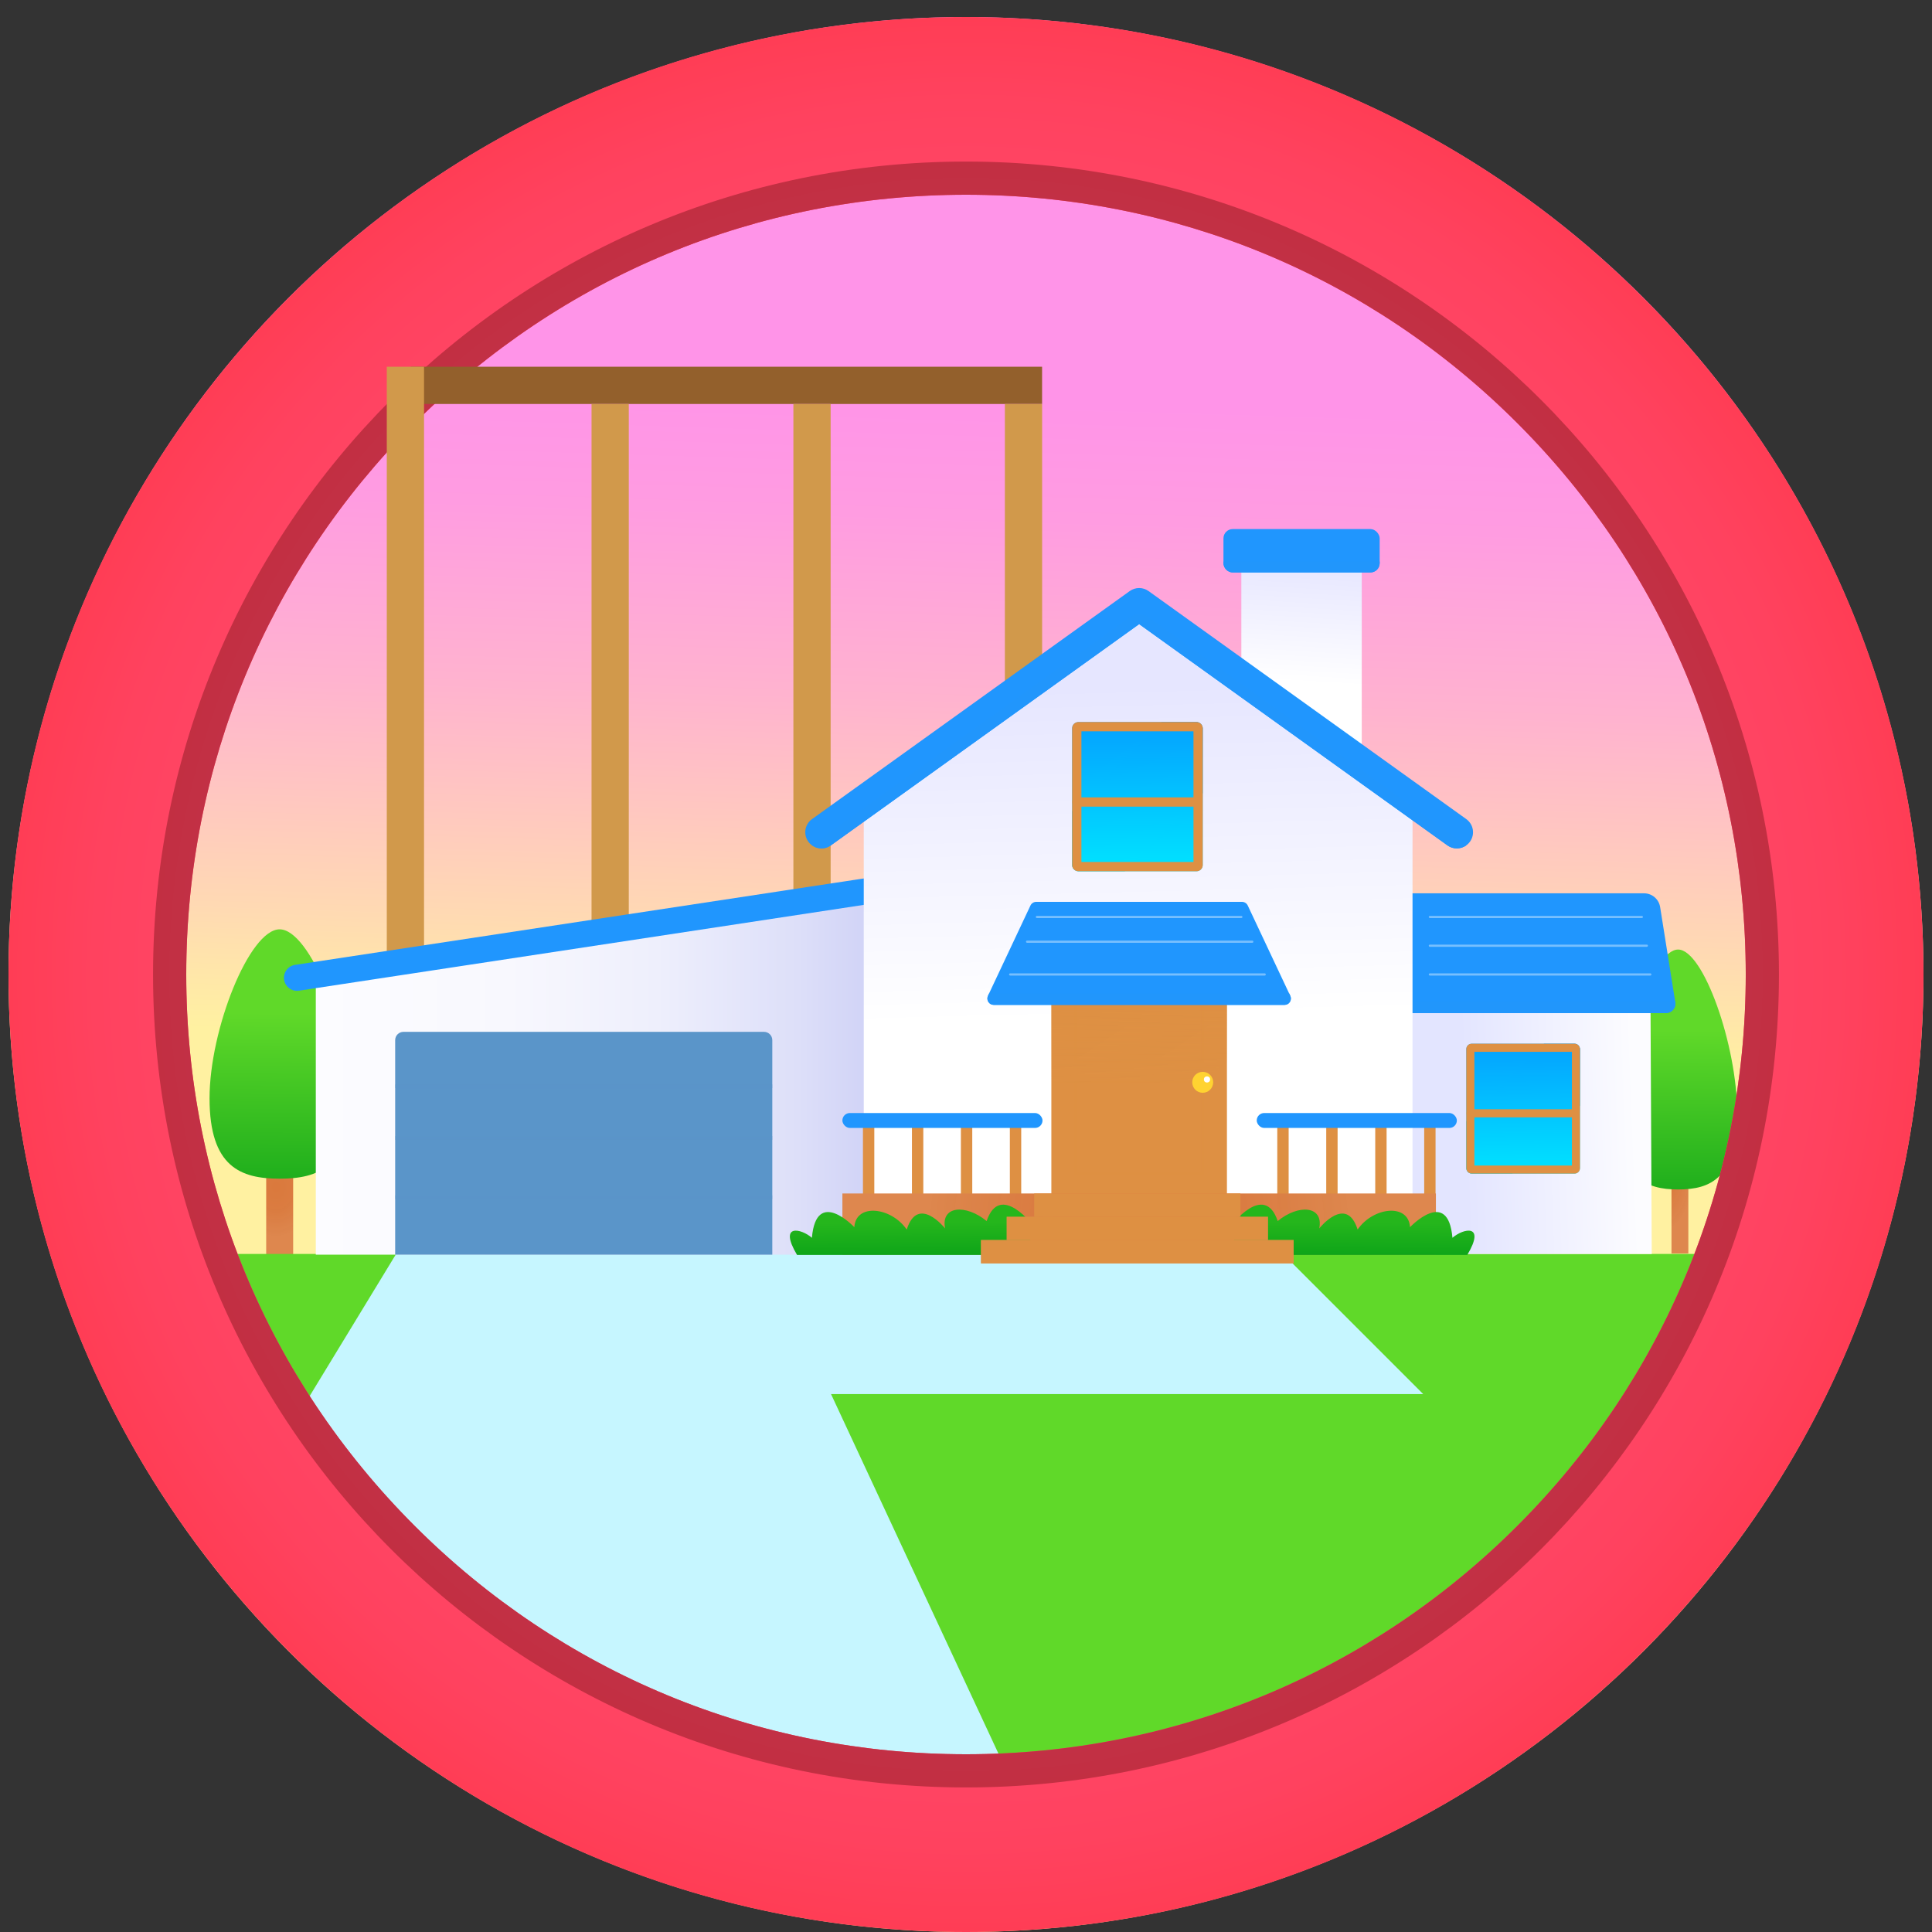 <?xml version="1.0" encoding="UTF-8"?><svg xmlns="http://www.w3.org/2000/svg" xmlns:xlink="http://www.w3.org/1999/xlink" viewBox="0 0 500 500"><rect x="0" y="0" width="500" height="500" fill="#333333" stroke="none"/><defs><linearGradient id="Degradado_sin_nombre_314" x1="249.37" y1="272.25" x2="254.68" y2="103.44" gradientUnits="userSpaceOnUse"><stop offset="0" stop-color="#fff1a1"/><stop offset=".19" stop-color="#ffd9b3"/><stop offset=".54" stop-color="#ffb3cf"/><stop offset=".82" stop-color="#ff9ce1"/><stop offset="1" stop-color="#ff94e8"/></linearGradient><radialGradient id="Degradado_sin_nombre_360" cx="-1053.11" cy="304.03" fx="-1053.11" fy="304.03" r="14.64" gradientTransform="translate(1050.84) scale(.59 1)" gradientUnits="userSpaceOnUse"><stop offset="0" stop-color="#d9773b" stop-opacity=".99"/><stop offset=".45" stop-color="#da7a3f" stop-opacity=".99"/><stop offset=".98" stop-color="#dd864d" stop-opacity="1"/><stop offset="1" stop-color="#de874e"/></radialGradient><linearGradient id="Degradado_sin_nombre_18" x1="434.49" y1="266.63" x2="433.94" y2="326.04" gradientUnits="userSpaceOnUse"><stop offset="0" stop-color="#60d929"/><stop offset="1" stop-color="#039c17"/></linearGradient><radialGradient id="Degradado_sin_nombre_360-2" cx="-865.62" cy="307.2" fx="-865.62" fy="307.2" r="12.71" gradientTransform="translate(755.26) scale(.79 1)" xlink:href="#Degradado_sin_nombre_360"/><linearGradient id="Degradado_sin_nombre_18-2" x1="72.58" y1="262.22" x2="72.01" y2="323.96" xlink:href="#Degradado_sin_nombre_18"/><linearGradient id="Degradado_sin_nombre_18-3" x1="256.03" y1="279.36" x2="256.03" y2="91.23" xlink:href="#Degradado_sin_nombre_18"/><linearGradient id="Degradado_sin_nombre_469" x1="220.31" y1="279.36" x2="220.31" y2="91.23" gradientUnits="userSpaceOnUse"><stop offset="0" stop-color="#c6f6ff"/><stop offset="1" stop-color="#96ffec"/></linearGradient><radialGradient id="Degradado_sin_nombre_15" cx="250" cy="252.2" fx="250" fy="252.2" r="247.8" gradientUnits="userSpaceOnUse"><stop offset=".54" stop-color="#ff496b"/><stop offset=".76" stop-color="#ff4768"/><stop offset=".91" stop-color="#ff425f"/><stop offset="1" stop-color="#ff3d55"/></radialGradient><radialGradient id="Degradado_sin_nombre_14" cx="250" cy="252.2" fx="250" fy="252.2" r="210.39" gradientUnits="userSpaceOnUse"><stop offset=".54" stop-color="#c23751"/><stop offset=".8" stop-color="#c2354e"/><stop offset=".96" stop-color="#c23045"/><stop offset="1" stop-color="#c22f42"/></radialGradient><linearGradient id="Degradado_sin_nombre_321" x1="82.66" y1="278.29" x2="257.2" y2="278.29" gradientUnits="userSpaceOnUse"><stop offset="0" stop-color="#fcfcff"/><stop offset=".28" stop-color="#f8f8fe"/><stop offset=".5" stop-color="#eeeffc"/><stop offset=".71" stop-color="#dddff9"/><stop offset=".91" stop-color="#c5c8f4"/><stop offset="1" stop-color="#b8bcf2"/></linearGradient><linearGradient id="Degradado_sin_nombre_16" x1="423.06" y1="285.97" x2="378.64" y2="287.65" gradientUnits="userSpaceOnUse"><stop offset="0" stop-color="#fcfcff"/><stop offset="1" stop-color="#e3e5ff"/></linearGradient><linearGradient id="Degradado_sin_nombre_251" x1="393.89" y1="266.73" x2="394.45" y2="304.61" gradientUnits="userSpaceOnUse"><stop offset="0" stop-color="#059bff"/><stop offset="1" stop-color="#00e5ff"/></linearGradient><linearGradient id="Degradado_sin_nombre_251-2" x1="393.89" y1="267.06" x2="394.45" y2="304.36" xlink:href="#Degradado_sin_nombre_251"/><linearGradient id="Degradado_sin_nombre_13" x1="337.14" y1="176.72" x2="339.03" y2="145.46" gradientUnits="userSpaceOnUse"><stop offset="0" stop-color="#fff"/><stop offset="1" stop-color="#e6e6ff"/></linearGradient><linearGradient id="Degradado_sin_nombre_13-2" x1="294.52" y1="263.5" x2="292.34" y2="177.49" xlink:href="#Degradado_sin_nombre_13"/><linearGradient id="Degradado_sin_nombre_267" x1="294.34" y1="228.95" x2="294.82" y2="280.24" gradientUnits="userSpaceOnUse"><stop offset="0" stop-color="#de9043" stop-opacity=".99"/><stop offset=".11" stop-color="#de9043" stop-opacity=".96"/><stop offset=".25" stop-color="#de9043" stop-opacity=".9"/><stop offset=".39" stop-color="#de9043" stop-opacity=".79"/><stop offset=".55" stop-color="#de9043" stop-opacity=".64"/><stop offset=".71" stop-color="#de9043" stop-opacity=".45"/><stop offset=".87" stop-color="#de9043" stop-opacity=".21"/><stop offset="1" stop-color="#de9043" stop-opacity="0"/></linearGradient><radialGradient id="Degradado_sin_nombre_360-3" cx="294.81" cy="316.77" fx="294.81" fy="316.77" r="54.59" gradientTransform="matrix(1, 0, 0, 1, 0, 0)" xlink:href="#Degradado_sin_nombre_360"/><linearGradient id="Degradado_sin_nombre_17" x1="350.03" y1="316.37" x2="349.92" y2="328.89" gradientUnits="userSpaceOnUse"><stop offset="0" stop-color="#25b61c"/><stop offset="1" stop-color="#039c17"/></linearGradient><linearGradient id="Degradado_sin_nombre_17-2" x1="3910.6" y1="316.37" x2="3910.49" y2="328.89" gradientTransform="translate(4146.59) rotate(-180) scale(1 -1)" xlink:href="#Degradado_sin_nombre_17"/><linearGradient id="Degradado_sin_nombre_251-3" x1="294.02" y1="182.98" x2="294.67" y2="226.5" xlink:href="#Degradado_sin_nombre_251"/><linearGradient id="Degradado_sin_nombre_251-4" x1="294.02" y1="183.36" x2="294.66" y2="226.21" xlink:href="#Degradado_sin_nombre_251"/></defs><g style="isolation:isolate;"><g id="Capa_1"><g><circle cx="250" cy="252.2" r="247.8" style="fill:url(#Degradado_sin_nombre_314);"/><g><rect x="432.58" y="283.66" width="4.36" height="40.74" style="fill:url(#Degradado_sin_nombre_360);"/><path d="M449.56,287.82c0,17.14-6.84,20.01-15.27,20.01s-15.27-2.87-15.27-20.01,8.69-42.08,15.27-42.08,15.27,24.93,15.27,42.08Z" style="fill:url(#Degradado_sin_nombre_18);"/></g><g><rect x="68.89" y="289.78" width="6.98" height="34.84" style="fill:url(#Degradado_sin_nombre_360-2);"/><path d="M90.51,284.24c0,17.82-8.12,20.8-18.14,20.8s-18.14-2.98-18.14-20.8,10.32-43.73,18.14-43.73,18.14,25.91,18.14,43.73Z" style="fill:url(#Degradado_sin_nombre_18-2);"/></g><path d="M89.38,391.73c5,4,8,10,13,15,61,63,153,77,232,51,61-19,96-76,133-128,1.3-1.71,2.52-3.45,3.7-5.21H40.98c10.99,25.3,26.87,47.47,48.41,67.21Z" style="fill:url(#Degradado_sin_nombre_18-3);"/><path d="M368.33,360.79l-36.27-36.27H102.52l-30.23,49.67c5.25,6.05,10.94,11.9,17.09,17.54,5,4,8,10,13,15,43.92,45.35,103.9,65.31,163.53,63.23l-50.84-109.17h153.25Z" style="fill:url(#Degradado_sin_nombre_469);"/><path d="M250,50.4c53.9,0,104.58,20.99,142.69,59.11,38.12,38.11,59.11,88.79,59.11,142.69s-20.99,104.58-59.11,142.69c-38.11,38.11-88.79,59.11-142.69,59.11s-104.58-20.99-142.69-59.11c-38.12-38.11-59.11-88.79-59.11-142.69s20.99-104.58,59.11-142.69c38.11-38.11,88.79-59.11,142.69-59.11m0-46C113.14,4.4,2.2,115.34,2.2,252.2s110.94,247.8,247.8,247.8,247.8-110.94,247.8-247.8S386.86,4.4,250,4.4h0Z" style="fill:url(#Degradado_sin_nombre_15);"/><path d="M250,50.4c53.9,0,104.58,20.99,142.69,59.11,38.12,38.11,59.11,88.79,59.11,142.69s-20.99,104.58-59.11,142.69c-38.11,38.11-88.79,59.11-142.69,59.11s-104.58-20.99-142.69-59.11c-38.12-38.11-59.11-88.79-59.11-142.69s20.99-104.58,59.11-142.69c38.11-38.11,88.79-59.11,142.69-59.11m0-8.59c-116.2,0-210.39,94.2-210.39,210.39s94.2,210.39,210.39,210.39,210.39-94.2,210.39-210.39S366.2,41.81,250,41.81h0Z" style="fill:url(#Degradado_sin_nombre_14);"/><g><g><rect x="106.3" y="94.91" width="163.39" height="9.64" style="fill:#93602c;"/><rect x="100.1" y="94.91" width="9.64" height="165.15" style="fill:#d1994b;"/><rect x="260.06" y="104.55" width="9.64" height="105.36" style="fill:#d1994b;"/><rect x="153.09" y="104.55" width="9.64" height="155.52" style="fill:#d1994b;"/><rect x="205.33" y="104.55" width="9.64" height="155.52" style="fill:#d1994b;"/></g><g><polygon points="81.73 253.05 81.73 324.71 229.59 324.71 229.59 231.87 81.73 253.05" style="fill:url(#Degradado_sin_nombre_321);"/><g><path d="M197.73,267.04H104.42c-1.19,0-2.15,.96-2.15,2.15v55.52h97.6v-55.52c0-1.19-.96-2.15-2.15-2.15Z" style="fill:#5a95c9;"/><line x1="102.28" y1="281.13" x2="199.88" y2="281.13" style="fill:none; mix-blend-mode:multiply; opacity:.4; stroke:#5a95c9; stroke-miterlimit:10; stroke-width:.97px;"/><line x1="102.28" y1="294.49" x2="199.88" y2="294.49" style="fill:none; mix-blend-mode:multiply; opacity:.4; stroke:#5a95c9; stroke-miterlimit:10; stroke-width:.97px;"/><line x1="102.28" y1="309.83" x2="199.88" y2="309.83" style="fill:none; mix-blend-mode:multiply; opacity:.4; stroke:#5a95c9; stroke-miterlimit:10; stroke-width:.97px;"/></g><path d="M76.85,256.43c-1.64,0-3.08-1.2-3.33-2.87-.28-1.84,.99-3.57,2.83-3.85l169.55-25.76c1.85-.29,3.57,.99,3.85,2.83,.28,1.84-.99,3.57-2.83,3.85l-169.55,25.76c-.17,.03-.34,.04-.51,.04Z" style="fill:#2096fe;"/></g><g><g><polygon points="427.47 324.53 358.77 324.53 358.4 249.69 427.1 249.69 427.47 324.53" style="fill:url(#Degradado_sin_nombre_16);"/><path d="M433.56,259.36l-3.92-24.62c-.33-2.04-2.09-3.55-4.16-3.55h-67.09v30.99h72.76c1.5,0,2.64-1.34,2.41-2.82Z" style="fill:#2096fe;"/><g style="opacity:.39;"><line x1="370.05" y1="237.31" x2="424.91" y2="237.31" style="fill:none; stroke:#fff; stroke-linecap:round; stroke-linejoin:round; stroke-width:.57px;"/><line x1="370.05" y1="244.75" x2="426.2" y2="244.75" style="fill:none; stroke:#fff; stroke-linecap:round; stroke-linejoin:round; stroke-width:.57px;"/><line x1="370.05" y1="252.19" x2="427.1" y2="252.19" style="fill:none; stroke:#fff; stroke-linecap:round; stroke-linejoin:round; stroke-width:.57px;"/></g><path d="M433.52,259.11h-75.12v3.07h72.76c1.5,0,2.64-1.34,2.41-2.82l-.04-.25Z" style="fill:#2196fc; mix-blend-mode:multiply;"/><g><rect x="379.48" y="270.12" width="29.41" height="33.6" rx="1.39" ry="1.39" style="fill:url(#Degradado_sin_nombre_251);"/><path d="M408.9,271.51c0-.77-.62-1.39-1.39-1.39h-7.91l-20.12,20.12v12.09c0,.77,.62,1.39,1.39,1.39h10.46l17.57-17.57v-14.64Z" style="fill:url(#Degradado_sin_nombre_251-2); mix-blend-mode:screen;"/><line x1="380.59" y1="288.13" x2="407.75" y2="288.13" style="fill:none; stroke:#de9043; stroke-linecap:round; stroke-linejoin:round; stroke-width:2.09px;"/><path d="M406.81,272.21v29.43h-25.24v-29.43h25.24m.69-2.09h-26.63c-.77,0-1.39,.62-1.39,1.39v30.82c0,.77,.62,1.39,1.39,1.39h26.63c.77,0,1.39-.62,1.39-1.39v-30.82c0-.77-.62-1.39-1.39-1.39h0Z" style="fill:#de9043;"/></g></g><rect x="321.26" y="141.89" width="31.16" height="79.35" style="fill:url(#Degradado_sin_nombre_13);"/><rect x="316.63" y="136.92" width="40.43" height="11.23" rx="2.4" ry="2.4" style="fill:#2096fe;"/><path d="M316.63,145.33v.42c0,1.33,1.08,2.4,2.4,2.4h35.62c1.33,0,2.4-1.08,2.4-2.4v-.42h-40.43Z" style="fill:#2196fc; mix-blend-mode:multiply;"/><polygon points="365.56 324.4 223.54 324.4 223.54 204.74 294.55 156.62 365.56 204.74 365.56 324.4" style="fill:url(#Degradado_sin_nombre_13-2);"/><rect x="272.09" y="246.73" width="45.44" height="65.25" style="fill:#de9043;"/><polygon points="317.53 246.73 272.09 246.73 272.09 311.98 280.05 311.98 317.53 274.51 317.53 246.73" style="fill:url(#Degradado_sin_nombre_267); mix-blend-mode:multiply; opacity:.68;"/><rect x="278.36" y="255.74" width="32.9" height="19.05" style="fill:none; mix-blend-mode:multiply; opacity:.5; stroke:#de9043; stroke-miterlimit:10; stroke-width:.7px;"/><rect x="278.36" y="280.1" width="32.9" height="23.62" style="fill:none; mix-blend-mode:multiply; opacity:.5; stroke:#de9043; stroke-miterlimit:10; stroke-width:.7px;"/><g><rect x="223.33" y="289.98" width="2.94" height="22.86" style="fill:#de9043;"/><rect x="236.01" y="289.98" width="2.94" height="22.86" style="fill:#de9043;"/><rect x="248.68" y="289.98" width="2.94" height="22.86" style="fill:#de9043;"/><rect x="261.35" y="289.98" width="2.94" height="22.86" style="fill:#de9043;"/><rect x="218.01" y="288.05" width="51.79" height="3.86" rx="1.93" ry="1.93" style="fill:#2096fe;"/></g><g><rect x="330.56" y="289.98" width="2.94" height="22.86" style="fill:#de9043;"/><rect x="343.23" y="289.98" width="2.94" height="22.86" style="fill:#de9043;"/><rect x="355.91" y="289.98" width="2.94" height="22.86" style="fill:#de9043;"/><rect x="368.58" y="289.98" width="2.94" height="22.86" style="fill:#de9043;"/><rect x="325.24" y="288.05" width="51.79" height="3.86" rx="1.93" ry="1.93" style="fill:#2096fe;"/></g><rect x="218.01" y="308.87" width="153.6" height="15.81" style="fill:url(#Degradado_sin_nombre_360-3);"/><path d="M318.41,317.42s8.77-11.73,12.26-1.41c5.3-4.39,11.92-4.03,10.75,1.9,0,0,7.02-8.84,9.93,.29,4.04-5.85,13.17-6.87,13.56-.61,0,0,9.85-10.42,10.98,2.75,2.79-2.43,8.72-3.75,3.84,4.44h-59.32l-2.01-7.36Z" style="fill:url(#Degradado_sin_nombre_17);"/><path d="M267.6,317.42s-8.77-11.73-12.26-1.41c-5.3-4.39-11.92-4.03-10.75,1.9,0,0-7.02-8.84-9.93,.29-4.04-5.85-13.17-6.87-13.56-.61,0,0-9.85-10.42-10.98,2.75-2.79-2.43-8.72-3.75-3.84,4.44h59.32s2.01-7.36,2.01-7.36Z" style="fill:url(#Degradado_sin_nombre_17-2);"/><path d="M332.43,260.06h-75.25c-1.21,0-2.01-1.26-1.49-2.36l10.99-23.35c.27-.58,.85-.95,1.49-.95h53.26c.64,0,1.22,.37,1.49,.95l10.99,23.35c.52,1.1-.28,2.36-1.49,2.36Z" style="fill:#2096fe;"/><g style="opacity:.39;"><line x1="268.35" y1="237.31" x2="321.26" y2="237.31" style="fill:none; stroke:#fff; stroke-linecap:round; stroke-linejoin:round; stroke-width:.57px;"/><line x1="265.81" y1="243.71" x2="324.09" y2="243.71" style="fill:none; stroke:#fff; stroke-linecap:round; stroke-linejoin:round; stroke-width:.57px;"/><line x1="261.43" y1="252.19" x2="327.3" y2="252.19" style="fill:none; stroke:#fff; stroke-linecap:round; stroke-linejoin:round; stroke-width:.57px;"/></g><path d="M333.65,257.11h-77.67l-.28,.6c-.52,1.1,.28,2.36,1.49,2.36h75.25c1.21,0,2.01-1.26,1.49-2.36l-.28-.6Z" style="fill:#2196fc; mix-blend-mode:multiply;"/><path d="M377.03,219.57c-.85,0-1.7-.25-2.44-.79l-79.78-57.26-79.78,57.26c-1.88,1.35-4.5,.92-5.84-.96-1.35-1.88-.92-4.5,.96-5.84l82.22-59.01c1.46-1.05,3.43-1.05,4.88,0l82.22,59.01c1.88,1.35,2.31,3.97,.96,5.84-.82,1.14-2.1,1.75-3.41,1.75Z" style="fill:#2096fe;"/><path d="M297.25,159.75c-1.46-1.05-3.43-1.05-4.88,0l-82.22,59.01c1.42,1.02,3.38,1.1,4.88,.02l79.78-57.26,79.78,57.26c.74,.53,1.59,.79,2.44,.79s1.73-.28,2.45-.8c0,0,0,0,0,0l-82.22-59.01Z" style="fill:#2196fc; mix-blend-mode:multiply;"/><g><rect x="277.47" y="186.88" width="33.79" height="38.6" rx="1.6" ry="1.6" style="fill:url(#Degradado_sin_nombre_251-3);"/><path d="M311.26,188.47c0-.88-.72-1.6-1.6-1.6h-9.08l-23.11,23.11v13.89c0,.88,.72,1.6,1.6,1.6h12.01l20.18-20.18v-16.82Z" style="fill:url(#Degradado_sin_nombre_251-4); mix-blend-mode:screen;"/><line x1="278.74" y1="207.56" x2="309.94" y2="207.56" style="fill:none; stroke:#de9043; stroke-linecap:round; stroke-linejoin:round; stroke-width:2.4px;"/><path d="M308.87,189.27v33.81h-29v-33.81h29m.8-2.4h-30.6c-.88,0-1.6,.72-1.6,1.6v35.41c0,.88,.72,1.6,1.6,1.6h30.6c.88,0,1.6-.72,1.6-1.6v-35.41c0-.88-.72-1.6-1.6-1.6h0Z" style="fill:#de9043;"/></g><g><rect x="267.66" y="308.87" width="53.36" height="6.03" style="fill:#de9043;"/><rect x="267.66" y="308.87" width="53.36" height="6.03" style="fill:#de9043; mix-blend-mode:screen; opacity:.3;"/><rect x="260.53" y="314.9" width="67.62" height="6.03" style="fill:#de9043;"/><rect x="260.53" y="314.9" width="67.62" height="6.03" style="fill:#de9043; mix-blend-mode:screen; opacity:.5;"/><rect x="253.89" y="320.93" width="80.91" height="6.03" style="fill:#de9043;"/><rect x="253.89" y="320.93" width="80.91" height="6.03" style="fill:#de9043; mix-blend-mode:screen; opacity:.9;"/></g><g><circle cx="311.26" cy="280.1" r="2.71" style="fill:#ffd331;"/><circle cx="312.37" cy="279.36" r=".8" style="fill:#fff;"/></g></g></g></g></g></g></svg>